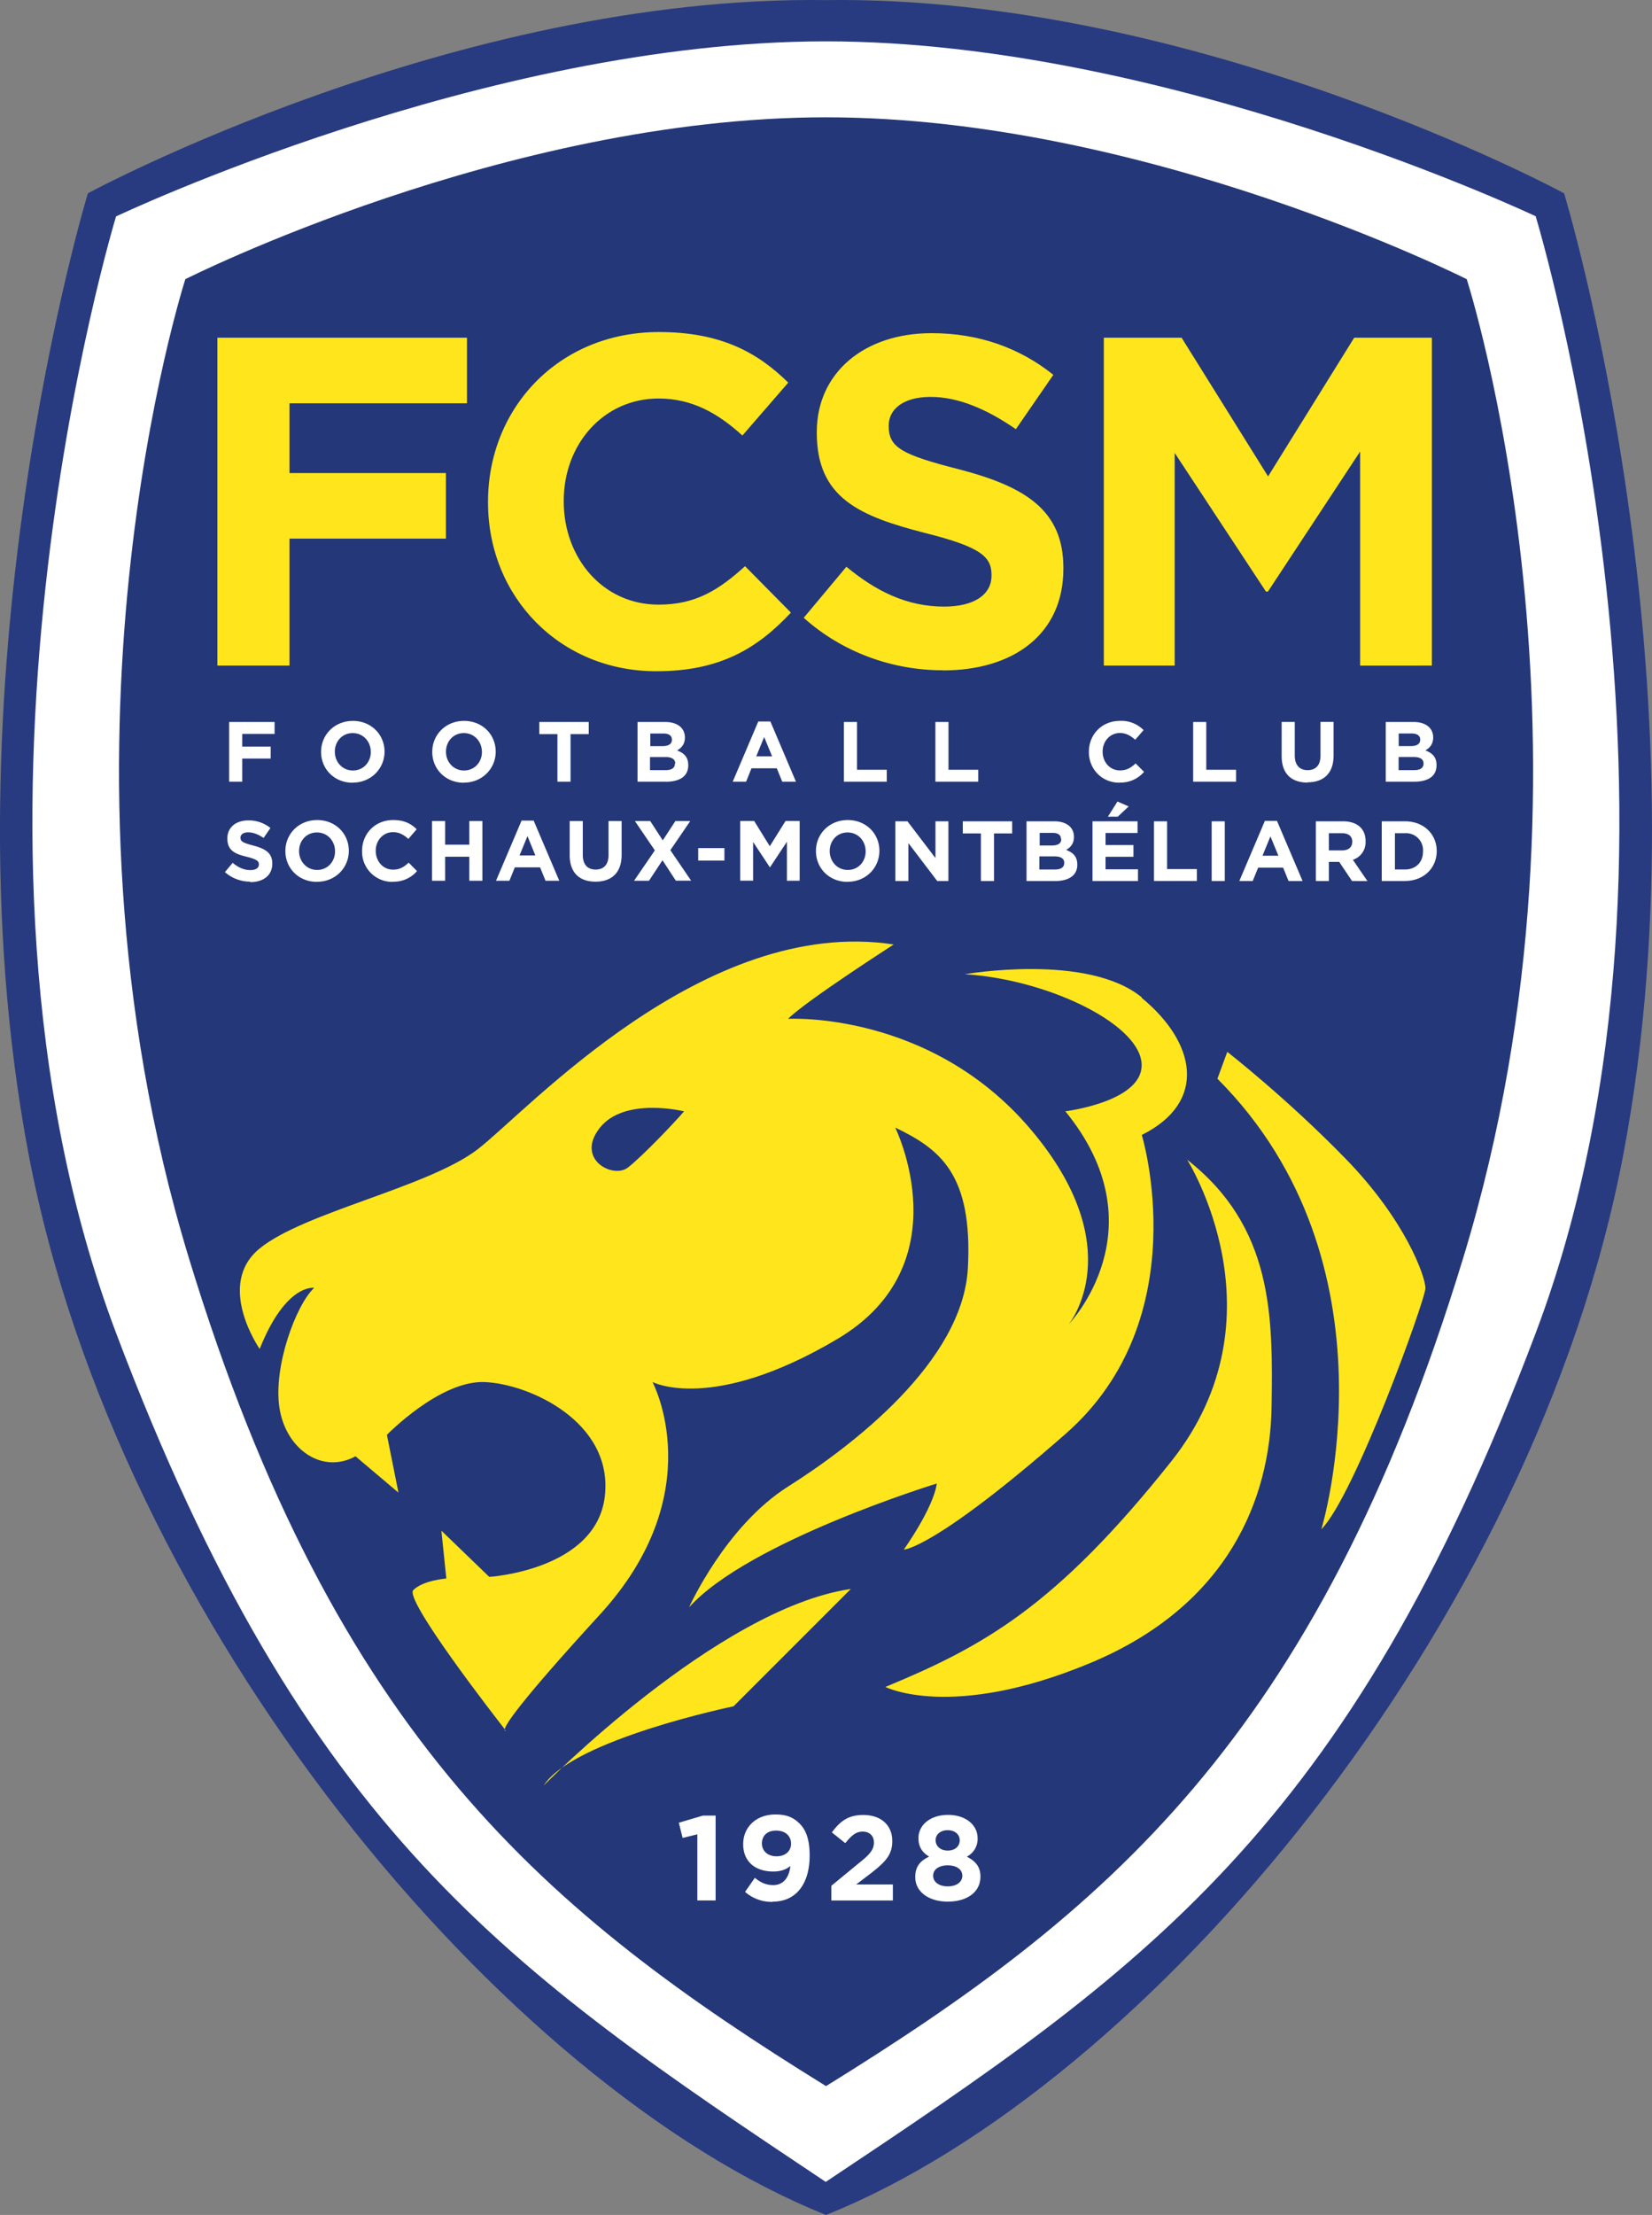 <svg xmlns="http://www.w3.org/2000/svg" width="223.816" height="300" viewBox="0 0 59.218 79.375" xmlns:v="https://vecta.io/nano"><rect x="0" y="0" width="59.218" height="79.375" fill="#808080" stroke="none"/><path d="M56.067 6.927S42.928-.175 29.6.003C16.293-.175 3.15 6.927 3.15 6.927s-5.325 17.5-2.13 34.407 17.046 33.423 28.59 38.04c11.542-4.617 25.392-21.13 28.587-38.04s-2.13-34.407-2.13-34.407z" fill="#283b80"/><path d="M55.062 7.756S41.84 1.482 29.6 1.482 4.16 7.756 4.16 7.756s-6.748 22.134 0 40.01S18.246 70.615 29.6 78.19c11.364-7.576 18.703-12.546 25.45-30.422s0-40.01 0-40.01z" fill="#fff"/><path d="M52.575 10.004s-11.482-5.8-22.965-5.8-22.966 5.8-22.966 5.8-5.433 16.83.126 35.077c5.25 17.224 12.895 23.522 22.84 29.676 9.943-6.155 17.59-12.452 22.84-29.676 5.563-18.248.126-35.077.126-35.077z" fill="#243778"/><path d="M10.377 14.452v2.5h5.607v2.35h-5.607v4.55H7.792v-11.75h8.947v2.35zm13.145 9.602c-3.458 0-6.028-2.67-6.028-6.044v-.034c0-3.34 2.52-6.077 6.13-6.077 2.216 0 3.54.737 4.632 1.813l-1.643 1.895c-.906-.823-1.83-1.326-3.005-1.326-1.98 0-3.4 1.646-3.4 3.66v.034c0 2.013 1.395 3.693 3.4 3.693 1.343 0 2.166-.536 3.1-1.377l1.644 1.663c-1.212 1.294-2.555 2.1-4.82 2.1zm10.274-.034c-1.78 0-3.576-.622-4.986-1.88l1.53-1.83c1.058.874 2.164 1.428 3.505 1.428 1.06 0 1.697-.42 1.697-1.107v-.034c0-.654-.405-1-2.368-1.494-2.366-.605-3.895-1.26-3.895-3.592v-.03c0-2.132 1.712-3.542 4.112-3.542 1.713 0 3.172.536 4.367 1.493l-1.343 1.948c-1.042-.72-2.068-1.157-3.058-1.157s-1.5.453-1.5 1.024v.03c0 .773.504 1.025 2.535 1.545 2.384.622 3.726 1.478 3.726 3.525v.034c.003 2.334-1.775 3.643-4.312 3.643zm14.96-.167V16.18L45.45 21.2h-.07l-3.272-4.97v7.622h-2.54v-11.75h2.788l3.1 4.97 3.087-4.97h2.784v11.75z" fill="#ffe61c"/><path d="M8.683 26.3v.455h1.02v.428h-1.02v.83h-.47v-2.14h1.63v.428h-1.16zm3.96 1.75c-.66 0-1.133-.493-1.133-1.1v-.01c0-.608.48-1.106 1.14-1.106s1.134.493 1.134 1.1v.004c0 .6-.48 1.108-1.14 1.108zm.648-1.107c0-.366-.268-.672-.648-.672s-.64.3-.64.666v.004c0 .366.27.67.647.67s.642-.3.642-.665zm3.337 1.107c-.66 0-1.133-.493-1.133-1.1v-.01c0-.608.478-1.106 1.14-1.106s1.134.493 1.134 1.1v.004c.001.6-.48 1.108-1.14 1.108zm.646-1.107c0-.366-.268-.672-.647-.672s-.64.3-.64.666v.004c0 .366.27.67.647.67s.642-.3.642-.665v-.01h-.001zm3.178-.636v1.706h-.47v-1.706h-.65v-.435h1.772v.435zm3.418 1.706h-1.017v-2.14h.992c.44 0 .706.218.706.553v.004c0 .243-.128.377-.28.462.248.095.4.237.4.525v.01c0 .4-.318.587-.8.587zm.215-1.507c0-.14-.1-.22-.308-.22h-.466v.452h.434c.208 0 .34-.07.34-.227zm.12.856c0-.143-.108-.233-.35-.233H23.3v.47h.56c.208 0 .333-.073.333-.232v-.01zm3.835.65l-.195-.48h-.907l-.193.48h-.48l.916-2.156h.435l.916 2.156zm-.648-1.6l-.284.693h.57zm2.858 1.6v-2.14h.47v1.712h1.067v.428zm3.28 0v-2.14H34v1.712h1.066v.428zm6.6.037c-.632 0-1.098-.486-1.098-1.1v-.01c0-.608.456-1.106 1.115-1.106a1.11 1.11 0 0 1 .846.331l-.3.346c-.165-.148-.333-.242-.548-.242-.36 0-.62.3-.62.666v.004c0 .366.256.67.62.67.246 0 .396-.097.563-.25l.302.302a1.1 1.1 0 0 1-.879.383zm2.64-.037v-2.14h.47v1.712h1.068v.428zm4.1.032c-.58 0-.928-.32-.928-.95v-1.223h.47v1.2c0 .35.175.528.462.528s.46-.175.46-.515V25.87h.47v1.2c.001.65-.364.965-.937.965zm3.824-.032h-1.02v-2.14h.994c.438 0 .706.218.706.553v.004c0 .243-.13.377-.28.462.248.095.4.237.4.525v.01c0 .4-.317.587-.8.587zm.215-1.507c0-.14-.108-.22-.308-.22h-.463v.452h.43c.208 0 .34-.07.34-.227zm.12.856c0-.143-.107-.233-.35-.233h-.544v.47h.56c.207 0 .333-.073.333-.232v-.01zM8.97 31.594a1.36 1.36 0 0 1-.908-.342l.278-.332c.193.16.395.26.64.26.192 0 .3-.078.3-.2v-.004c0-.12-.073-.18-.43-.272-.43-.1-.7-.23-.7-.655v-.004c0-.4.312-.645.75-.645a1.23 1.23 0 0 1 .794.272l-.244.356c-.2-.132-.377-.2-.556-.2s-.274.083-.274.187v.004c0 .14.1.186.46.282.435.114.68.268.68.64v.01c.001.42-.323.66-.786.66zm2.392.008c-.66 0-1.132-.492-1.132-1.1v-.01c0-.607.48-1.105 1.14-1.105s1.134.492 1.134 1.1v.004c-.001.608-.482 1.108-1.14 1.108zm.647-1.1c0-.365-.268-.67-.648-.67s-.64.3-.64.665v.004c0 .367.27.674.647.674s.642-.3.642-.666zm2.067 1.1a1.08 1.08 0 0 1-1.097-1.1v-.01c0-.607.456-1.105 1.115-1.105.403 0 .645.135.843.33l-.3.347c-.165-.152-.332-.243-.548-.243-.36 0-.62.3-.62.665v.004c0 .367.254.674.62.674.245 0 .394-.097.56-.25l.3.302a1.1 1.1 0 0 1-.876.38zm2.747-.04v-.86h-.867v.86h-.47v-2.14h.47v.847h.867v-.847h.47v2.14zm2.732 0l-.195-.48h-.905l-.195.48h-.48l.916-2.155h.434l.918 2.155zm-.647-1.6l-.285.694h.568zm2.44 1.633c-.575 0-.927-.32-.927-.95v-1.222h.47v1.212c0 .348.173.526.46.526s.462-.175.462-.512v-1.227h.47v1.208c.001.65-.363.965-.937.965zm2.88-.033l-.48-.734-.484.734h-.535l.745-1.088-.716-1.052h.55l.45.693.452-.693h.534l-.714 1.045.745 1.093h-.548zm.8-.723v-.447h.94v.447zm3.18.723v-1.397l-.604.912h-.01l-.598-.905v1.388h-.462v-2.14h.5l.56.905.565-.905h.506v2.14zm2.174.04c-.66 0-1.133-.492-1.133-1.1v-.01c0-.607.478-1.105 1.14-1.105s1.134.492 1.134 1.1v.004c0 .608-.482 1.108-1.14 1.108zm.647-1.1c0-.365-.267-.67-.647-.67s-.64.3-.64.665v.004c0 .367.268.674.648.674s.64-.3.64-.666h0zm2.567 1.07l-1.034-1.36v1.36h-.468v-2.14h.435l1.004 1.317v-1.317h.464v2.14zm2.036-1.706v1.706h-.47v-1.706h-.65v-.434h1.77v.434zm2.185 1.706h-1.02v-2.14h.996c.435 0 .704.217.704.553v.01c0 .242-.128.376-.28.462.248.095.4.237.4.525v.004c.003.392-.317.587-.8.587zm.215-1.505c0-.14-.1-.22-.3-.22h-.463v.452h.433c.207 0 .34-.066.34-.225zm.118.855c0-.143-.105-.233-.35-.233h-.542v.47h.558c.208 0 .332-.074.332-.233v-.004zm1.012.65v-2.14h1.615v.418H39.63v.434h1v.42h-1v.448h1.163v.42zm.552-2.306l.343-.543.403.176-.393.367zm1.652 2.306v-2.14h.47v1.712h1.067v.427h-1.536zm2.068 0v-2.14h.47v2.14zm2.756 0l-.195-.48H45.1l-.195.48h-.48l.916-2.155h.434l.918 2.155zm-.65-1.6l-.284.694h.57zm2.926 1.6l-.46-.685h-.37v.685h-.467v-2.14h.975c.504 0 .807.266.807.706v.01a.66.66 0 0 1-.456.663l.523.763zm.008-1.408c0-.202-.142-.306-.37-.306h-.468v.616h.48c.228 0 .357-.122.357-.304zm1.89 1.408h-.833v-2.14h.833c.673 0 1.137.462 1.137 1.064v.004c.001.604-.464 1.07-1.137 1.07zm.646-1.07a.61.61 0 0 0-.644-.644h-.363v1.3h.362c.387 0 .644-.26.644-.638v-.01zM25.2 65.062h.452v3.042h-.655v-2.37l-.527.13-.137-.545zm2.5 3.093a1.45 1.45 0 0 1-.992-.358l.35-.504c.22.177.406.26.662.26.37 0 .567-.28.613-.686-.147.127-.35.2-.613.2-.657 0-1.08-.364-1.08-.98s.47-1.064 1.153-1.064c.406 0 .642.102.87.327.218.218.36.547.36 1.146 0 .984-.463 1.65-1.32 1.65zm.112-2.554c-.326 0-.5.2-.5.46s.196.46.524.46.52-.193.52-.453c-.001-.275-.2-.467-.532-.467zm2.475.44l-.468-.376c.3-.404.587-.624 1.126-.624.642 0 1.04.37 1.04.935 0 .506-.26.76-.794 1.175l-.5.38h1.315v.575H29.8v-.527l1.002-.824c.378-.3.525-.474.525-.726s-.168-.392-.405-.392c-.232 0-.393.13-.615.405zm3.686 2.105c-.67 0-1.165-.346-1.165-.878 0-.37.17-.584.5-.734-.235-.14-.385-.336-.385-.664 0-.467.422-.832 1.06-.832s1.06.364 1.06.832a.71.71 0 0 1-.386.664c.307.16.488.357.488.715-.001.57-.496.896-1.165.896zm0-1.3c-.304 0-.523.136-.523.373 0 .214.195.38.523.38s.523-.166.523-.38c-.001-.236-.22-.373-.523-.373zm0-1.26c-.273 0-.434.164-.434.356 0 .216.17.374.434.374s.43-.155.43-.37c0-.193-.16-.36-.43-.36z" fill="#fff"/><g fill="#ffe61c"><path d="M30.498 56.943l-4.203 4.203s-5.742 1.187-6.807 2.84c0 0 6.216-6.332 11-7.043zm12.048-15.4s3.578 5.623-.565 10.832-6.748 6.63-10.243 8.078c0 0 2.37 1.214 7.343-.857s6.45-5.92 6.5-9.175.066-6.45-3.046-8.878zm1.094-2.888l.354-.96s2.13 1.656 4.26 3.848 2.842 4.203 2.842 4.618-2.545 7.455-3.73 8.64c.001.003 2.902-9.504-3.727-16.145zm-2.714-2.915c-1.947-1.598-6.34-.828-6.34-.828 2.903.18 6.15 1.716 6.33 3.136s-2.727 1.776-2.727 1.776c3.435 4.205.12 7.634.12 7.634s2.25-2.722-1.36-6.983-8.7-3.964-8.7-3.964c.65-.65 3.788-2.665 3.788-2.665-6.8-1.038-13.14 5.977-14.915 7.34s-6.216 2.252-7.814 3.554 0 3.6 0 3.6c.947-2.367 1.954-2.188 1.954-2.188-.65.6-1.48 2.84-1.242 4.318s1.54 2.368 2.723 1.717l1.54 1.302-.414-2.07s1.895-1.95 3.493-1.892 4.617 1.42 4.32 4.082-4.144 2.9-4.144 2.9l-1.716-1.656.177 1.715s-.828.06-1.185.414c-.334.336 2.925 4.534 3.28 4.986.024-.163.467-.895 3.4-4.098 4.025-4.382 1.894-8.345 1.894-8.345s2.132 1.125 6.63-1.542 2.072-7.576 2.072-7.576c1.598.77 2.782 1.657 2.605 5.03S30.5 51.85 28.252 53.27 24.7 57.6 24.7 57.6c2.132-2.368 8.88-4.437 8.88-4.437-.12.884-1.182 2.367-1.182 2.367s1.066 0 5.798-4.145 2.733-10.713 2.733-10.713c2.37-1.182 1.94-3.314-.002-4.912zm-18.418 6.1c-.533.414-1.894-.298-1.008-1.422s3.02-.592 3.02-.592c-.296.354-1.478 1.598-2.012 2.014z"/><path d="M18.128 62.03l-.037-.046c-.01.06.037.046.037.046z"/></g></svg>
